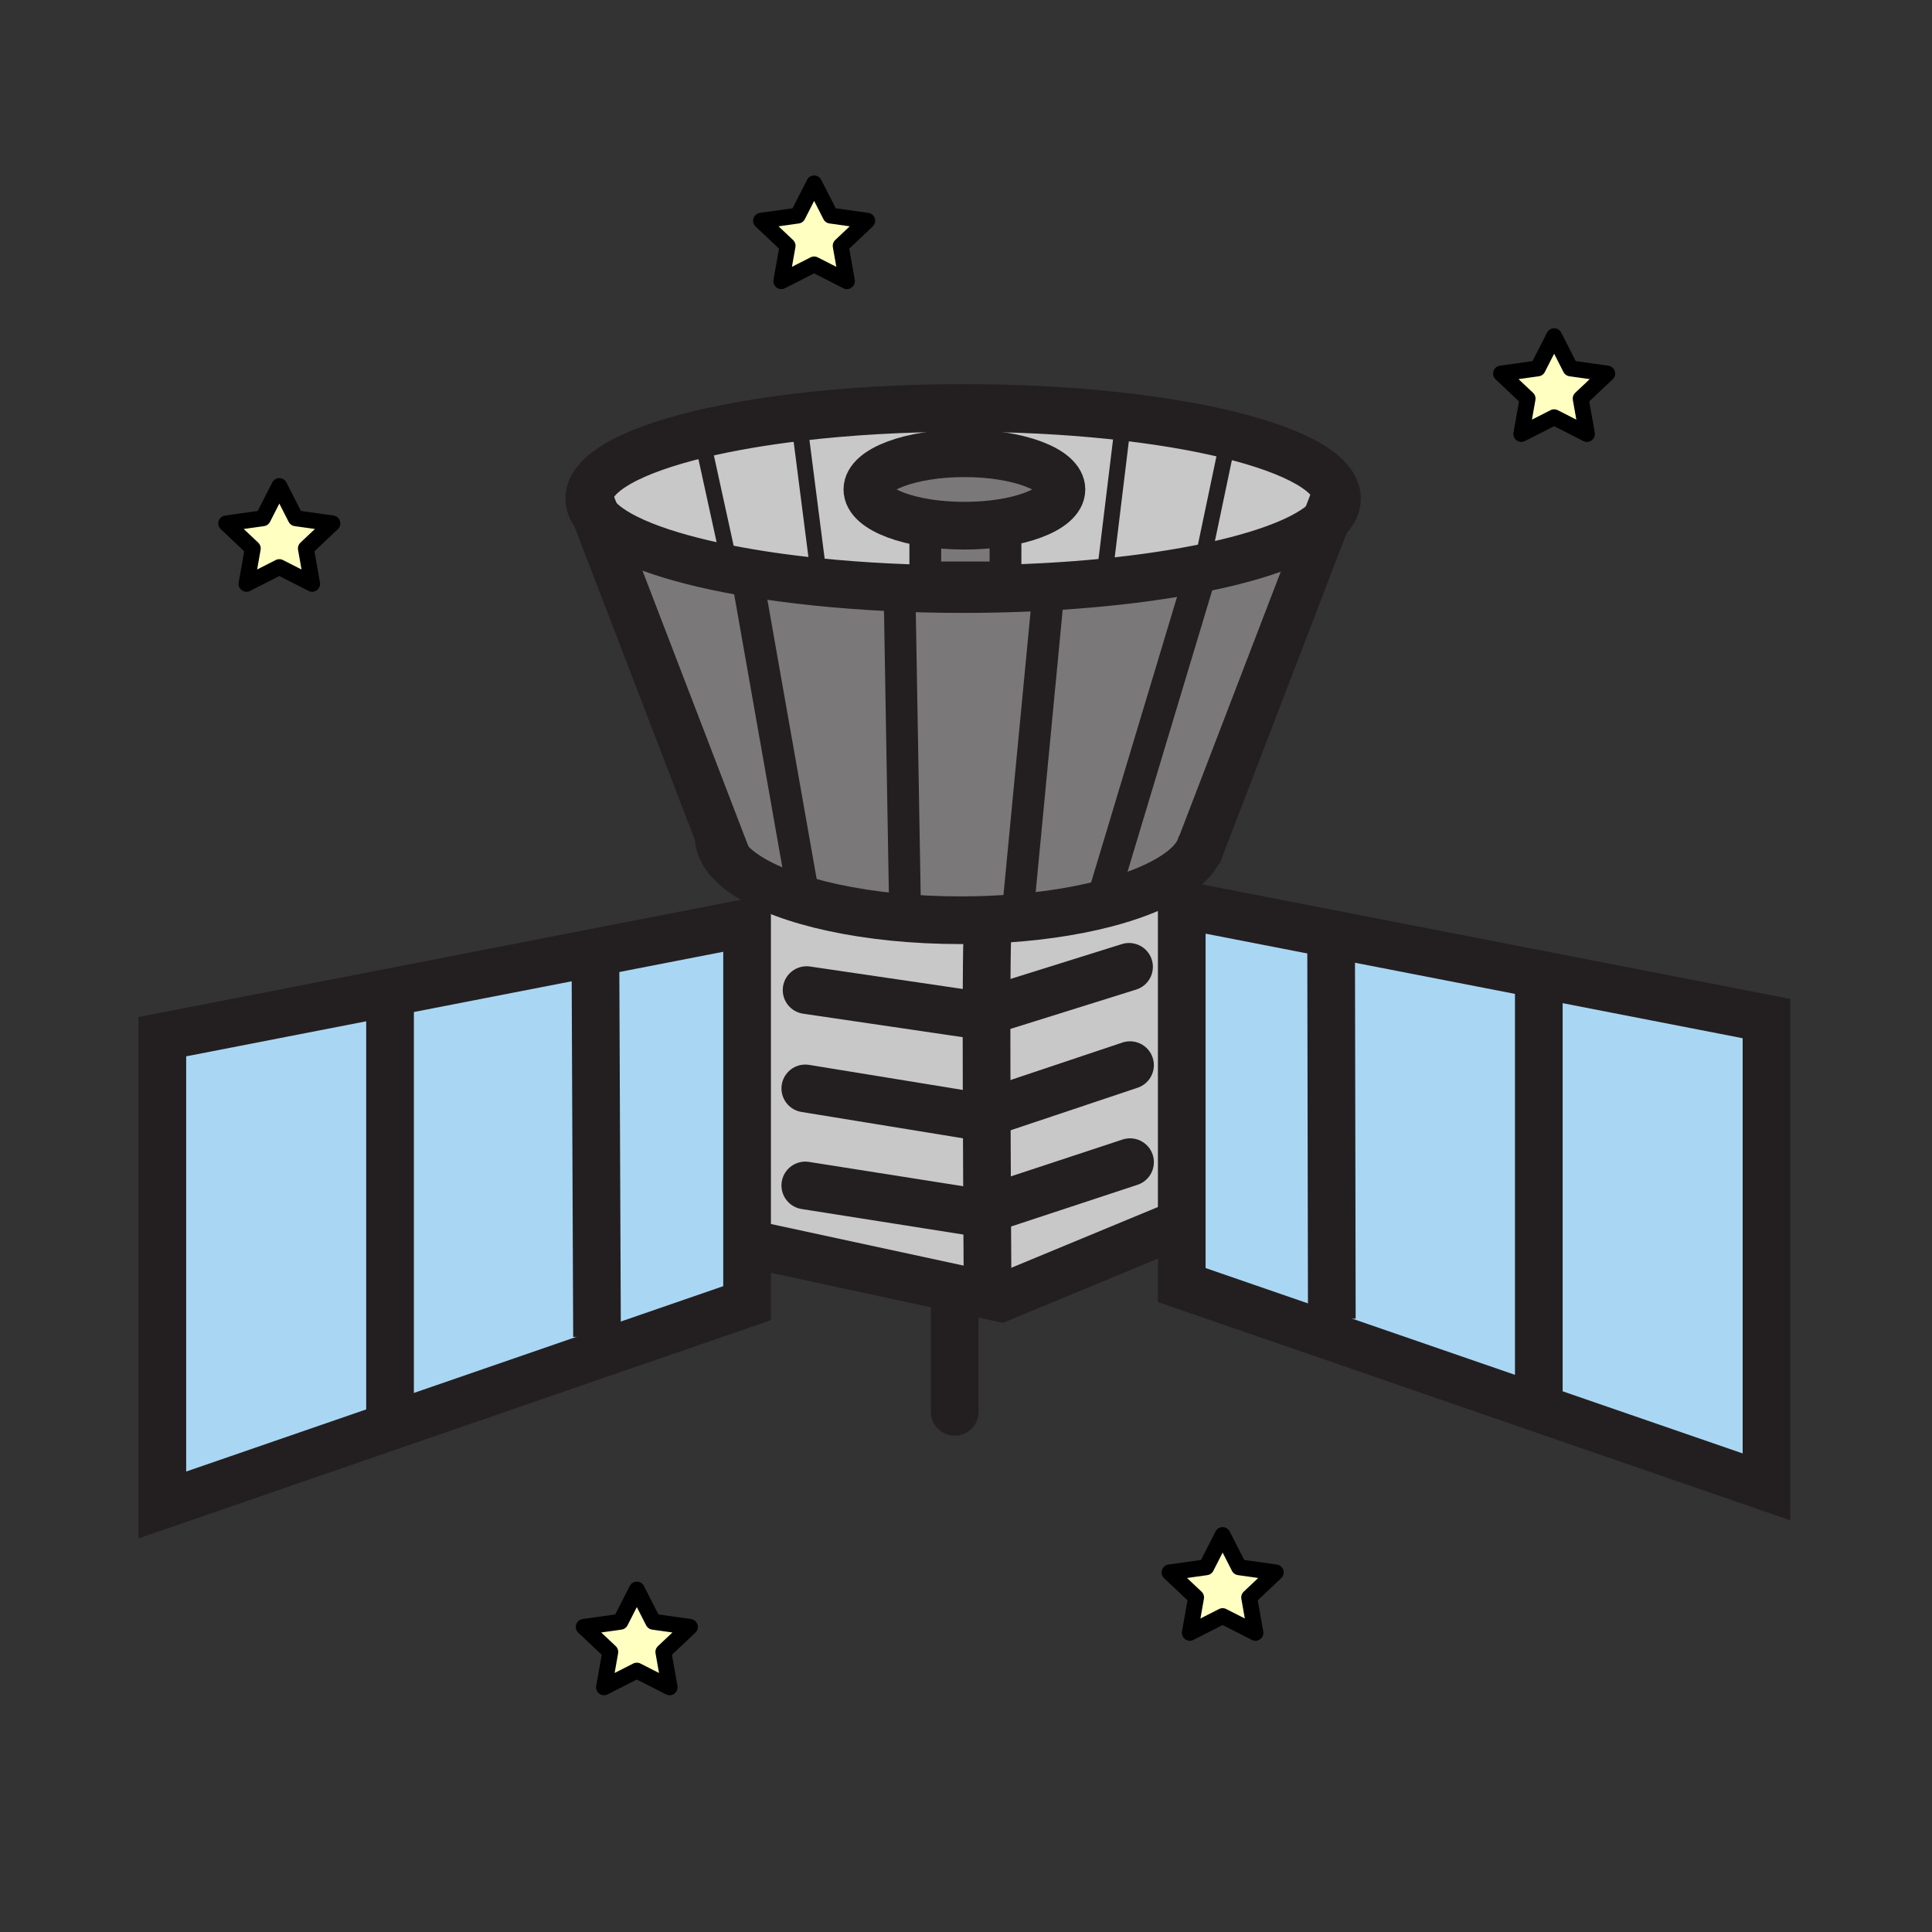 <?xml version="1.0" encoding="iso-8859-1"?>
<!-- Generator: Adobe Illustrator 12.0.1, SVG Export Plug-In . SVG Version: 6.00 Build 51448)  -->
<!DOCTYPE svg PUBLIC "-//W3C//DTD SVG 1.1//EN" "http://www.w3.org/Graphics/SVG/1.1/DTD/svg11.dtd">
<svg  version="1.1" id="Layer_1" xmlns="http://www.w3.org/2000/svg" xmlns:xlink="http://www.w3.org/1999/xlink" width="850.89" height="850.89"
	 viewBox="0 0 850.89 850.89" style="overflow:visible;enable-background:new 0 0 850.89 850.89;" xml:space="preserve">
<rect x="0" y="0" width="850.89" height="850.89" fill="#333333" stroke="none"/>
<g>
	<g id="XMLID_1_">
		<g>
			<polygon style="fill:#FFFFC2;" points="303.85,716.52 292.16,727.55 294.92,743.12 280.47,735.77 266.02,743.12 268.78,727.55 
				257.09,716.52 273.25,714.25 280.47,700.08 287.7,714.25 			"/>
			<polygon style="fill:#FFFFC2;" points="561.85,692.52 550.16,703.55 552.92,719.12 538.47,711.77 524.02,719.12 526.78,703.55 
				515.09,692.52 531.25,690.25 538.47,676.08 545.7,690.25 			"/>
			<polygon style="fill:#FFFFC2;" points="707.85,164.52 696.16,175.55 698.92,191.12 684.47,183.77 670.02,191.12 672.78,175.55 
				661.09,164.52 677.25,162.25 684.47,148.08 691.7,162.25 			"/>
			<polygon style="fill:#FFFFC2;" points="381.94,97.22 370.25,108.25 373.01,123.82 358.56,116.47 344.11,123.82 346.87,108.25 
				335.18,97.22 351.34,94.95 358.56,80.78 365.79,94.95 			"/>
			<polygon style="fill:#FFFFC2;" points="146.4,230.52 134.71,241.55 137.47,257.12 123.02,249.77 108.57,257.12 111.33,241.55 
				99.64,230.52 115.8,228.25 123.02,214.08 130.25,228.25 			"/>
			<polygon style="fill:#A9D7F3;" points="523.07,398.97 677.75,429.08 677.72,429.22 677.72,614.96 676.09,619.67 520.47,565.96 
				520.47,538.61 520.47,412.61 			"/>
			<polygon style="fill:#A9D7F3;" points="677.72,614.96 677.72,429.22 677.75,429.08 778,448.6 778,654.85 676.09,619.68 
				676.09,619.67 			"/>
			<path style="fill:#7A7878;" d="M583.98,229.21L528.77,372.99l-0.039-0.01c-3.721,10.19-19.37,19.09-41.94,24.95l-0.51-4.03
				l42.17-140.16l-0.62-3.2c0.96-0.18,1.91-0.37,2.84-0.57C556.54,244.66,575.54,237.44,583.98,229.21z"/>
			<path style="fill:#C8C8C8;" d="M541.35,191.53c29.37,7.21,47.49,17.11,47.49,28.03c0,3.33-1.68,6.56-4.859,9.65
				c-8.44,8.23-27.44,15.45-53.311,20.76l-0.8-3.92l11.11-52.99L541.35,191.53z"/>
			<path style="fill:#7A7878;" d="M424.75,199.62c23.59,0,42.73,7.14,42.73,15.95s-19.141,15.96-42.73,15.96
				c-23.61,0-42.74-7.15-42.74-15.96S401.14,199.62,424.75,199.62z"/>
			<rect x="407.52" y="232.66" style="fill:#7A7878;" width="35.32" height="21.65"/>
			<path style="fill:#C8C8C8;" d="M434.97,570.42c-0.149-23.46-1.01-156.31,0.03-159.43l-0.24-5.92c19.38-0.74,37.2-3.28,52.03-7.14
				c22.57-5.86,38.22-14.76,41.94-24.95l0.039,0.01l-1.47,3.82l-4.229,22.16l-2.601-0.51v14.15v126l-79.76,33.05L434.97,570.42z"/>
			<path style="fill:#C8C8C8;" d="M442.84,232.66h-35.32v21.65h35.32V232.66z M424.75,231.53c23.59,0,42.73-7.15,42.73-15.96
				s-19.141-15.95-42.73-15.95c-23.61,0-42.74,7.14-42.74,15.95S401.14,231.53,424.75,231.53z M360.65,253.74l-8.54-66.66l-0.4-3.35
				c21.87-2.6,46.46-4.06,72.47-4.06c45.85,0,87.32,4.54,117.169,11.86l-0.369,1.53l-11.11,52.99l0.8,3.92
				c-0.93,0.2-1.88,0.39-2.84,0.57c-28.3,5.57-64.37,8.9-103.65,8.9c-22.62,0-44.18-1.11-63.79-3.11L360.65,253.74z"/>
			<path style="fill:#C8C8C8;" d="M329.03,406.44l0.7-0.04l-1.1-20.97c17.81,11.81,53.4,19.86,94.41,19.86
				c3.96,0,7.87-0.08,11.72-0.22l0.24,5.92c-1.04,3.12-0.18,135.97-0.03,159.43l-102.72-22.17h-3.22V406.44z"/>
			<path style="fill:#C8C8C8;" d="M352.11,187.08l8.54,66.66l-0.26,2.59c-14.29-1.45-27.55-3.38-39.44-5.71l0.39-2.01l-11.97-54.69
				l-0.66-2.8c12.54-2.99,27.04-5.49,43-7.39L352.11,187.08z"/>
			<polygon style="fill:#A9D7F3;" points="171.75,437.06 329.03,406.44 329.03,548.25 329.03,573.94 173.41,627.65 171.78,622.94 
				171.78,437.2 			"/>
			<path style="fill:#7A7878;" d="M316.62,368.21l-54.25-141.23c7.38,9.5,28.68,17.81,58.58,23.64c11.89,2.33,25.15,4.26,39.44,5.71
				c19.61,2,41.17,3.11,63.79,3.11c39.28,0,75.35-3.33,103.65-8.9l0.62,3.2L486.28,393.9l0.51,4.03
				c-14.83,3.86-32.65,6.4-52.03,7.14c-3.85,0.14-7.76,0.22-11.72,0.22c-41.01,0-76.6-8.05-94.41-19.86
				c-7.75-5.13-12.13-10.97-12.13-17.17L316.62,368.21z"/>
			<path style="fill:#C8C8C8;" d="M309.37,193.92l11.97,54.69l-0.39,2.01c-29.9-5.83-51.2-14.14-58.58-23.64l-2.85-7.42
				c0-11.13,18.83-21.2,49.19-28.44L309.37,193.92z"/>
			<polygon style="fill:#A9D7F3;" points="173.41,627.65 71.5,662.82 71.5,456.58 171.75,437.06 171.78,437.2 171.78,622.94 			"/>
		</g>
		<g>
			<polygon style="fill:none;stroke:#231F20;stroke-width:21;" points="329.03,406.44 329.03,548.25 329.03,573.94 173.41,627.65 
				71.5,662.82 71.5,456.58 171.75,437.06 			"/>
			<line style="fill:none;stroke:#231F20;stroke-width:21;" x1="171.78" y1="437.2" x2="171.78" y2="622.94"/>
			<line style="fill:none;stroke:#231F20;stroke-width:21;" x1="262.25" y1="424.25" x2="262.94" y2="588.75"/>
			<polygon style="fill:none;stroke:#231F20;stroke-width:21;" points="523.07,398.97 520.47,398.46 520.47,412.61 520.47,538.61 
				520.47,565.96 676.09,619.67 676.09,619.68 778,654.85 778,448.6 677.75,429.08 			"/>
			<line style="fill:none;stroke:#231F20;stroke-width:21;" x1="677.72" y1="429.22" x2="677.72" y2="614.96"/>
			<line style="fill:none;stroke:#231F20;stroke-width:21;" x1="586.25" y1="416.25" x2="586.56" y2="580.78"/>
			<path style="fill:none;stroke:#231F20;stroke-width:21;" d="M541.35,191.53c29.37,7.21,47.49,17.11,47.49,28.03
				c0,3.33-1.68,6.56-4.859,9.65c-8.44,8.23-27.44,15.45-53.311,20.76c-0.93,0.2-1.88,0.39-2.84,0.57
				c-28.3,5.57-64.37,8.9-103.65,8.9c-22.62,0-44.18-1.11-63.79-3.11c-14.29-1.45-27.55-3.38-39.44-5.71
				c-29.9-5.83-51.2-14.14-58.58-23.64c-1.87-2.41-2.85-4.89-2.85-7.42c0-11.13,18.83-21.2,49.19-28.44
				c12.54-2.99,27.04-5.49,43-7.39c21.87-2.6,46.46-4.06,72.47-4.06C470.03,179.67,511.5,184.21,541.35,191.53z"/>
			<polyline style="fill:none;stroke:#231F20;stroke-width:21;" points="259.52,219.56 262.37,226.98 316.62,368.21 319.92,376.81 
							"/>
			<polyline style="fill:none;stroke:#231F20;stroke-width:21;" points="587.69,219.56 583.98,229.21 528.77,372.99 527.3,376.81 
							"/>
			<polyline style="fill:none;stroke:#231F20;stroke-width:21;" points="332.25,548.25 434.97,570.42 440.71,571.66 520.47,538.61 
							"/>
			<line style="fill:none;stroke:#231F20;stroke-width:14;" x1="329.03" y1="253.74" x2="352.96" y2="389.34"/>
			<line style="fill:none;stroke:#231F20;stroke-width:14;" x1="396.26" y1="265.14" x2="398.54" y2="397.32"/>
			<line style="fill:none;stroke:#231F20;stroke-width:14;" x1="461.21" y1="266.27" x2="448.68" y2="397.32"/>
			<line style="fill:none;stroke:#231F20;stroke-width:14;" x1="528.45" y1="253.74" x2="486.28" y2="393.9"/>
			<path style="fill:none;stroke:#231F20;stroke-width:21;" d="M529.59,368.26c0,1.6-0.29,3.17-0.859,4.72
				c-3.721,10.19-19.37,19.09-41.94,24.95c-14.83,3.86-32.65,6.4-52.03,7.14c-3.85,0.14-7.76,0.22-11.72,0.22
				c-41.01,0-76.6-8.05-94.41-19.86c-7.75-5.13-12.13-10.97-12.13-17.17"/>
			<path style="fill:none;stroke:#231F20;stroke-width:21;" d="M435,410.99c-1.04,3.12-0.18,135.97-0.03,159.43
				c0.021,2.271,0.03,3.521,0.03,3.521"/>
			
				<line style="fill:none;stroke:#231F20;stroke-width:21;stroke-linecap:round;stroke-linejoin:round;" x1="355.24" y1="436.06" x2="432.72" y2="447.46"/>
			
				<line style="fill:none;stroke:#231F20;stroke-width:21;stroke-linecap:round;stroke-linejoin:round;" x1="354.67" y1="479.36" x2="431.58" y2="491.9"/>
			
				<line style="fill:none;stroke:#231F20;stroke-width:21;stroke-linecap:round;stroke-linejoin:round;" x1="354.67" y1="522.1" x2="430.45" y2="534.06"/>
			
				<line style="fill:none;stroke:#231F20;stroke-width:21;stroke-linecap:round;stroke-linejoin:round;" x1="497.25" y1="425.81" x2="438.99" y2="444.04"/>
			
				<line style="fill:none;stroke:#231F20;stroke-width:21;stroke-linecap:round;stroke-linejoin:round;" x1="497.68" y1="469.11" x2="439.85" y2="488.48"/>
			
				<line style="fill:none;stroke:#231F20;stroke-width:21;stroke-linecap:round;stroke-linejoin:round;" x1="497.69" y1="511.84" x2="440.7" y2="530.64"/>
			
				<line style="fill:none;stroke:#231F20;stroke-width:21;stroke-linecap:round;stroke-linejoin:round;" x1="420.48" y1="572.23" x2="420.48" y2="621.8"/>
			
				<line style="fill:none;stroke:#231F20;stroke-width:7;stroke-linecap:round;stroke-linejoin:round;" x1="309.37" y1="193.92" x2="321.34" y2="248.61"/>
			
				<line style="fill:none;stroke:#231F20;stroke-width:7;stroke-linecap:round;stroke-linejoin:round;" x1="352.11" y1="187.08" x2="360.65" y2="253.74"/>
			
				<line style="fill:none;stroke:#231F20;stroke-width:7;stroke-linecap:round;stroke-linejoin:round;" x1="494.83" y1="184.52" x2="487.14" y2="247.76"/>
			
				<line style="fill:none;stroke:#231F20;stroke-width:7;stroke-linecap:round;stroke-linejoin:round;" x1="540.98" y1="193.06" x2="529.87" y2="246.05"/>
			<path style="fill:none;stroke:#231F20;stroke-width:21;" d="M424.75,199.62c23.59,0,42.73,7.14,42.73,15.95
				s-19.141,15.96-42.73,15.96c-23.61,0-42.74-7.15-42.74-15.96S401.14,199.62,424.75,199.62z"/>
			
				<rect x="407.52" y="232.66" style="fill:none;stroke:#231F20;stroke-width:14;stroke-linecap:round;stroke-linejoin:round;" width="35.32" height="21.65"/>
			<polyline style="fill:none;stroke:#231F20;stroke-width:0.25;" points="330.25,416.25 329.73,406.4 328.63,385.43 328.25,378.25 
							"/>
			<polygon style="fill:none;stroke:#000000;stroke-width:7;stroke-linecap:round;stroke-linejoin:round;" points="123.02,249.77 
				137.47,257.12 134.71,241.55 146.4,230.52 130.25,228.25 123.02,214.08 115.8,228.25 99.64,230.52 111.33,241.55 108.57,257.12 
							"/>
			<polygon style="fill:none;stroke:#000000;stroke-width:7;stroke-linecap:round;stroke-linejoin:round;" points="684.47,183.77 
				698.92,191.12 696.16,175.55 707.85,164.52 691.7,162.25 684.47,148.08 677.25,162.25 661.09,164.52 672.78,175.55 
				670.02,191.12 			"/>
			<polygon style="fill:none;stroke:#000000;stroke-width:7;stroke-linecap:round;stroke-linejoin:round;" points="358.56,116.47 
				373.01,123.82 370.25,108.25 381.94,97.22 365.79,94.95 358.56,80.78 351.34,94.95 335.18,97.22 346.87,108.25 344.11,123.82 			
				"/>
			<polygon style="fill:none;stroke:#000000;stroke-width:7;stroke-linecap:round;stroke-linejoin:round;" points="538.47,711.77 
				552.92,719.12 550.16,703.55 561.85,692.52 545.7,690.25 538.47,676.08 531.25,690.25 515.09,692.52 526.78,703.55 
				524.02,719.12 			"/>
			<polygon style="fill:none;stroke:#000000;stroke-width:7;stroke-linecap:round;stroke-linejoin:round;" points="280.47,735.77 
				294.92,743.12 292.16,727.55 303.85,716.52 287.7,714.25 280.47,700.08 273.25,714.25 257.09,716.52 268.78,727.55 
				266.02,743.12 			"/>
		</g>
	</g>
</g>
<rect x="0.25" y="0.25" style="fill:none;" width="850.394" height="850.394"/>
</svg>
